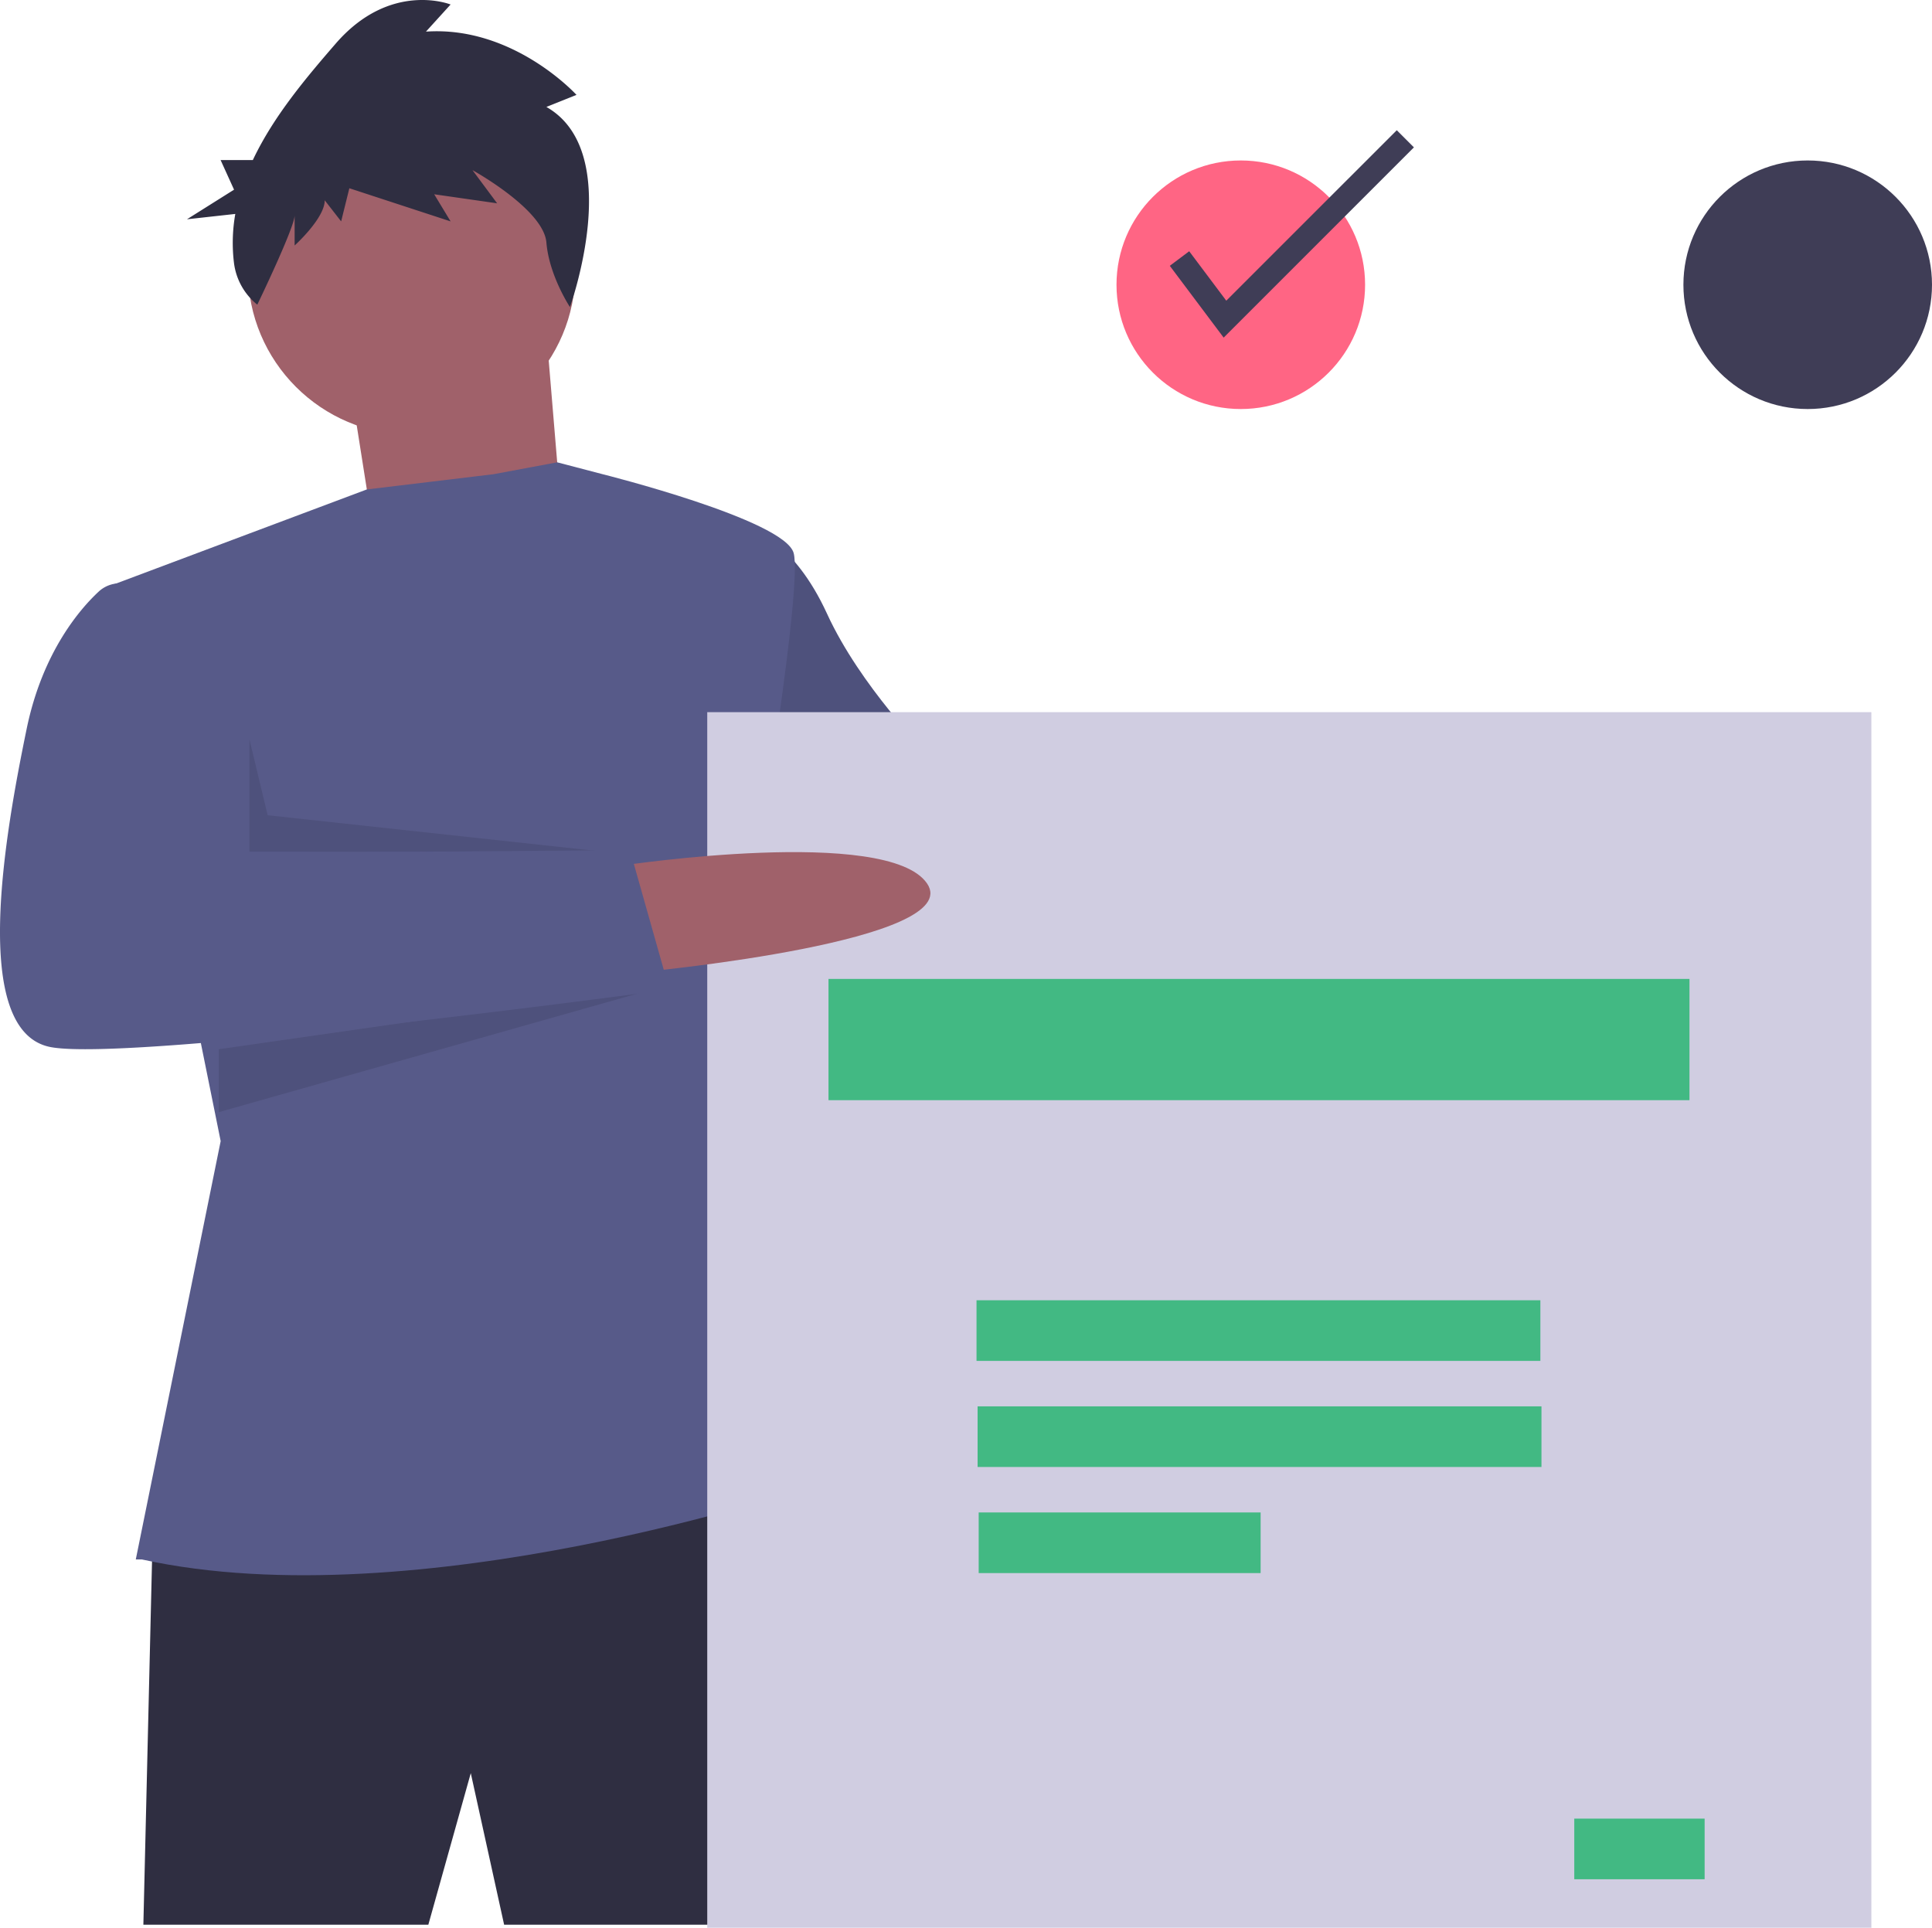 <svg xmlns="http://www.w3.org/2000/svg" width="398.009" height="397.16" viewBox="0 0 398.009 397.16"><defs><style>.a{fill:#a0616a;}.b{fill:#575a89;}.c{opacity:0.1;}.d{fill:#2f2e41;}.e{fill:#d0cde1;}.f{fill:#42b983;}.g{fill:#ff6584;}.h{fill:#3f3d56;}</style></defs><g transform="translate(-0.001 0)"><path class="a" d="M469.268,398.128s51.836,2.5,54.959,20.61-60.579,1.874-60.579,1.874Z" transform="translate(-232.699 -231.731)"/><path class="b" d="M339.394,306.128s8.743,2.5,15.613,17.487,20.61,28.728,20.61,28.728L431.2,362.96l-9.368,28.1-53.085-6.87-33.1-18.736Z" transform="translate(-184.639 -197.188)"/><path class="c" d="M339.394,306.128s8.743,2.5,15.613,17.487,20.61,28.728,20.61,28.728L431.2,362.96l-9.368,28.1-53.085-6.87-33.1-18.736Z" transform="translate(-184.639 -197.188)"/><path class="a" d="M115.793,119.423l5.621,35.6,38.721,1.874-4.372-52.461Z" transform="translate(-43.477 -39.212)"/><path class="d" d="M143.021,633.48l-1.874,78.691h58.706l8.743-31.227,6.87,31.227h61.2s1.249-89.932-5.621-90.557S143.021,633.48,143.021,633.48Z" transform="translate(-111.611 -315.635)"/><circle class="a" cx="33.725" cy="33.725" r="33.725" transform="translate(51.082 22.13)"/><path class="b" d="M135.268,510.237l17.487-86.185L129.647,309.763l53.219-19.97,26.1-3.138,13.119-2.449,9.364,2.449s37.472,9.368,39.345,16.238-7.494,63.078-7.494,63.078l-8.743,46.215,19.36,83.063s-80.564,27.479-137.4,14.989Z" transform="translate(-107.293 -188.957)"/><path class="c" d="M82.293,243.934v23.108l73.69.1L86.04,259.547Z" transform="translate(-30.898 -91.59)"/><path class="c" d="M72.159,338.165l92.514-13.231-92.514,26.2Z" transform="translate(-27.093 -122.003)"/><path class="c" d="M301.33,248.934l-9.918,35.739,16.788-34.56Z" transform="translate(-109.416 -93.467)"/><path class="d" d="M229.572,153.726l6.2-2.483s-12.967-14.276-31.008-13.035l5.074-5.586s-12.4-4.965-23.679,8.069c-5.927,6.852-12.786,14.906-17.061,23.979h-6.641l2.772,6.1-9.7,6.1,9.958-1.1a34.107,34.107,0,0,0-.27,10.124,13.1,13.1,0,0,0,4.8,8.569h0s7.691-15.92,7.691-18.4v6.207s6.2-5.586,6.2-9.31l3.383,4.345,1.691-6.828,20.86,6.828-3.383-5.586,12.967,1.862-5.074-6.828s14.658,8.069,15.222,14.9,4.854,13.3,4.854,13.3S245.922,163.036,229.572,153.726Z" transform="translate(-117.011 -131.694)"/><rect class="e" width="239.82" height="250.437" transform="translate(145.699 146.724)"/><rect class="f" width="177.367" height="24.981" transform="translate(170.68 201.682)"/><rect class="f" width="116.159" height="12.491" transform="translate(201.172 267.883)"/><rect class="f" width="116.159" height="12.491" transform="translate(201.396 289.741)"/><rect class="f" width="58.08" height="12.491" transform="translate(201.62 311.6)"/><rect class="f" width="26.855" height="12.491" transform="translate(324.315 374.677)"/><path class="a" d="M299.647,415.5s54.334-8.119,62.453,3.747-57.457,18.111-57.457,18.111Z" transform="translate(-171.122 -237.236)"/><path class="b" d="M122.453,324.128H118.54a6.379,6.379,0,0,0-4.344,1.691c-3.715,3.449-11.569,12.35-14.85,28.287-4.372,21.234-11.866,62.453,5,65.576s127.4-11.866,127.4-11.866l-8.119-28.728-79.94.625s1.249-13.74-1.249-22.483S122.453,324.128,122.453,324.128Z" transform="translate(-93.853 -203.947)"/><circle class="g" cx="25.606" cy="25.606" r="25.606" transform="translate(230.01 33.059)"/><circle class="h" cx="25.606" cy="25.606" r="25.606" transform="translate(346.798 33.059)"/><path class="h" d="M396.97,85.688l-11.1-14.795,4-3,7.64,10.186,35.123-35.122,3.532,3.532Z" transform="translate(-144.883 -16.13)"/></g></svg>